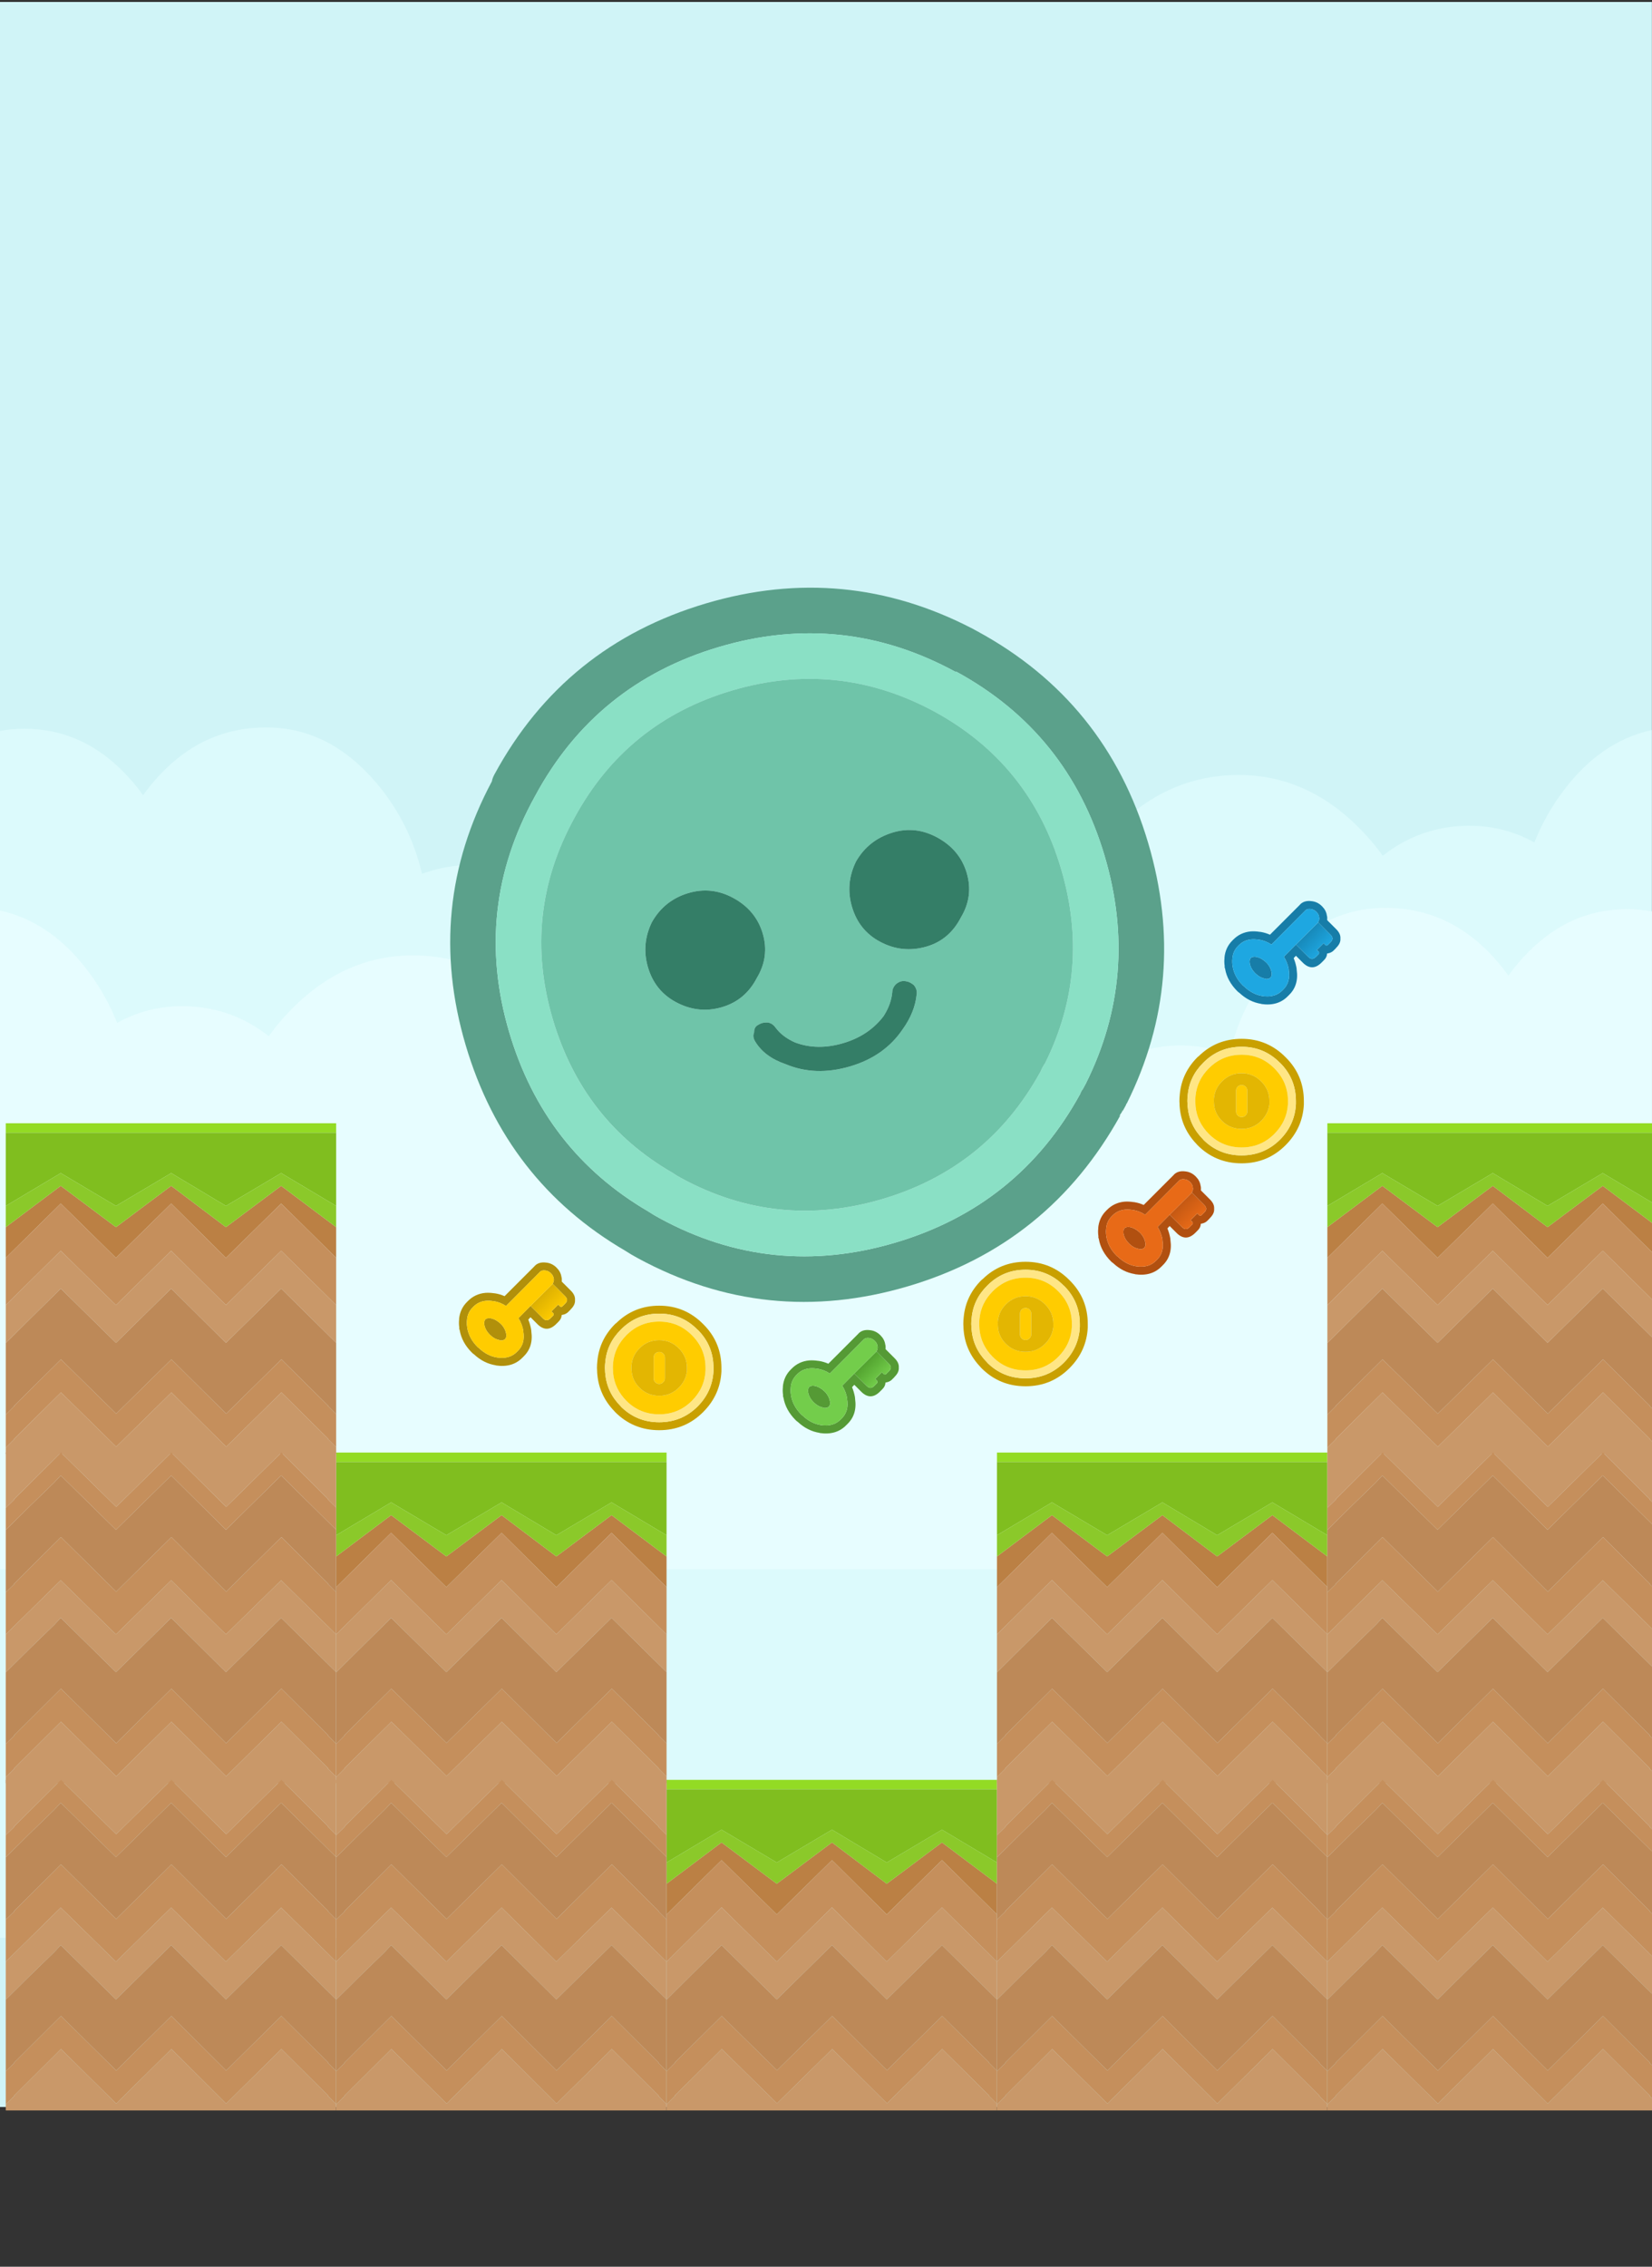 <?xml version="1.0" encoding="UTF-8" standalone="no"?>
<svg
   xmlns:dc="http://purl.org/dc/elements/1.1/"
   xmlns:cc="http://creativecommons.org/ns#"
   xmlns:rdf="http://www.w3.org/1999/02/22-rdf-syntax-ns#"
   xmlns:svg="http://www.w3.org/2000/svg"
   xmlns="http://www.w3.org/2000/svg"
   xmlns:xlink="http://www.w3.org/1999/xlink"
   xmlns:sodipodi="http://sodipodi.sourceforge.net/DTD/sodipodi-0.dtd"
   xmlns:inkscape="http://www.inkscape.org/namespaces/inkscape"
   version="1.1"
   preserveAspectRatio="none"
   x="0px"
   y="0px"
   width="350"
   height="480"
   viewBox="0 0 350 480"
   id="svg2"
   inkscape:version="0.91 r13725"
   sodipodi:docname="icon.svg"
   inkscape:export-filename="D:\Programming\Repositories\website-svg\projects\xgamelib\icon.png"
   inkscape:export-xdpi="203.743"
   inkscape:export-ydpi="203.743">
  <rect x="0" y="0" width="350" height="480" fill="#333333" stroke="none"/>
  <sodipodi:namedview
     pagecolor="#ffffff"
     bordercolor="#666666"
     borderopacity="1"
     objecttolerance="10"
     gridtolerance="10"
     guidetolerance="10"
     inkscape:pageopacity="0"
     inkscape:pageshadow="2"
     inkscape:window-width="1920"
     inkscape:window-height="1017"
     id="namedview332"
     showgrid="false"
     fit-margin-top="0"
     fit-margin-left="0"
     fit-margin-right="0"
     fit-margin-bottom="0"
     inkscape:zoom="1.28"
     inkscape:cx="319.04339"
     inkscape:cy="86.828277"
     inkscape:window-x="1912"
     inkscape:window-y="-8"
     inkscape:window-maximized="1"
     inkscape:current-layer="svg2"
     showguides="false" />
  <defs
     id="defs4">
    <g
       id="Layer0_0_MEMBER_119_FILL">
      <path
         id="path10253"
         d="m 160,343 0,6.5 11.65,-11.5 11.7,11.5 11.7,-11.5 11.6,11.5 11.7,-11.5 11.65,11.5 0,-6.5 -11.65,-8.75 -11.7,8.75 -11.6,-8.75 -11.7,8.75 -11.7,-8.75 L 160,343 Z"
         inkscape:connector-curvature="0"
         style="fill:#bb8044;stroke:none" />
      <path
         id="path10255"
         d="m 160,389.7 0,1.3 70,0 0,-1.4 -1.75,-1.75 q 0.05,0 0.05,-0.05 l -9.9,-9.8 -11.7,11.5 -11.6,-11.5 -11.7,11.5 -11.7,-11.5 -9.95,9.85 q 0,0.05 0.05,0.05 l -1.8,1.8 m 0,-22.2 0.05,0 q 5.05,-5.05 10.15,-10.05 l 1.45,-1.45 11.7,11.5 11.7,-11.5 11.6,11.5 11.7,-11.5 11.65,11.5 0,-8 -11.65,-11.5 -11.7,11.5 -11.6,-11.5 -11.7,11.5 -11.7,-11.5 -11.65,11.5 0,8 z"
         inkscape:connector-curvature="0"
         style="fill:#c99869;stroke:none" />
      <path
         id="path10257"
         d="m 161.8,380.9 -1.8,1.8 0,7 1.8,-1.8 q -0.05,0 -0.05,-0.05 l 9.95,-9.85 11.7,11.5 11.7,-11.5 11.6,11.5 11.7,-11.5 9.9,9.8 q 0,0.05 -0.05,0.05 l 1.75,1.75 0,-7 -1.75,-1.75 q 0.05,0 0.05,-0.05 l -9.9,-9.8 -11.7,11.5 -11.6,-11.5 -11.7,11.5 -11.7,-11.5 -9.95,9.85 q 0,0.05 0.05,0.05 m -1.8,-31.4 0,10 11.65,-11.5 11.7,11.5 11.7,-11.5 11.6,11.5 11.7,-11.5 11.65,11.5 0,-10 -11.65,-11.5 -11.7,11.5 -11.6,-11.5 -11.7,11.5 L 171.65,338 160,349.5 Z"
         inkscape:connector-curvature="0"
         style="fill:#c58f5c;stroke:none" />
      <path
         id="path10259"
         d="m 160.05,367.5 -0.05,0 0,15.2 1.8,-1.8 q -0.05,0 -0.05,-0.05 l 9.95,-9.85 11.7,11.5 11.7,-11.5 11.6,11.5 11.7,-11.5 9.9,9.8 q 0,0.05 -0.05,0.05 l 1.75,1.75 0,-15.1 -11.65,-11.5 -11.7,11.5 -11.6,-11.5 -11.7,11.5 -11.7,-11.5 -1.45,1.45 q -5.1,5 -10.15,10.05 z"
         inkscape:connector-curvature="0"
         style="fill:#bd8958;stroke:none" />
      <path
         id="path10261"
         d="m 160,321 0,2 70,0 0,-2 -70,0 z"
         inkscape:connector-curvature="0"
         style="fill:#93db24;stroke:none" />
      <path
         id="path10263"
         d="m 160,323 0,15.5 11.65,-6.95 11.7,6.95 11.7,-6.95 11.6,6.95 11.7,-6.95 11.65,6.95 0,-15.5 -70,0 z"
         inkscape:connector-curvature="0"
         style="fill:#80be1f;stroke:none" />
      <path
         id="path10265"
         d="m 160,338.5 0,4.5 11.65,-8.75 11.7,8.75 11.7,-8.75 11.6,8.75 11.7,-8.75 11.65,8.75 0,-4.5 -11.65,-6.95 -11.7,6.95 -11.6,-6.95 -11.7,6.95 -11.7,-6.95 -11.65,6.95 z"
         inkscape:connector-curvature="0"
         style="fill:#8bc92a;stroke:none" />
    </g>
    <g
       id="Layer0_0_MEMBER_113_FILL-6">
      <path
         id="path16187"
         d=" M 320 321 L 320 332.7 321.8 330.95 Q 321.75 330.95 321.75 330.9 L 331.7 321 320 321 M 343.4 389.55 L 331.7 378 321.75 387.9 Q 321.75 387.95 321.8 387.95 L 320 389.7 320 391 390 391 390 389.65 388.25 387.9 Q 388.3 387.9 388.3 387.85 L 378.4 378 366.7 389.55 355.1 378 343.4 389.55 M 343.35 359.5 L 331.65 348.05 320 359.5 320 367.5 320.05 367.5 Q 325.1 362.45 330.25 357.5 L 331.65 356 343.35 367.5 355.05 356 366.65 367.5 378.35 356 390 367.5 390 359.5 378.35 348.05 366.65 359.5 355.05 348.05 343.35 359.5 M 343.4 332.5 L 355.1 321 331.7 321 343.4 332.5 M 366.7 332.5 L 378.4 321 355.1 321 366.7 332.5 M 388.25 330.9 L 390 332.65 390 321 378.4 321 388.3 330.85 Q 388.3 330.9 388.25 330.9 Z"
         stroke="none"
         fill="#C99869" />
      <path
         id="path16189"
         d=" M 331.7 378 L 343.4 389.55 355.1 378 366.7 389.55 378.4 378 388.3 387.85 Q 388.3 387.9 388.25 387.9 L 390 389.65 390 382.65 388.25 380.9 Q 388.3 380.9 388.3 380.85 L 378.4 371 366.7 382.55 355.1 371 343.4 382.55 331.7 371 321.75 380.9 Q 321.75 380.95 321.8 380.95 L 320 382.7 320 389.7 321.8 387.95 Q 321.75 387.95 321.75 387.9 L 331.7 378 M 331.65 348.05 L 343.35 359.5 355.05 348.05 366.65 359.5 378.35 348.05 390 359.5 390 350.55 388.25 348.8 Q 388.3 348.8 388.3 348.75 L 378.4 338.9 366.7 350.45 355.1 338.9 343.4 350.45 331.7 338.9 321.75 348.8 Q 321.75 348.85 321.8 348.85 L 320 350.6 320 359.5 331.65 348.05 M 366.65 337.35 L 378.35 325.85 390 337.35 390 332.65 388.25 330.9 Q 388.3 330.9 388.3 330.85 L 378.4 321 366.7 332.5 355.1 321 343.4 332.5 331.7 321 321.75 330.9 Q 321.75 330.95 321.8 330.95 L 320 332.7 320 337.35 320.05 337.35 Q 325.1 332.3 330.25 327.35 L 331.65 325.85 343.35 337.35 355.05 325.85 366.65 337.35 Z"
         stroke="none"
         fill="#C58F5C" />
      <path
         id="path16191"
         d=" M 331.65 356 L 330.25 357.5 Q 325.1 362.45 320.05 367.5 L 320 367.5 320 382.7 321.8 380.95 Q 321.75 380.95 321.75 380.9 L 331.7 371 343.4 382.55 355.1 371 366.7 382.55 378.4 371 388.3 380.85 Q 388.3 380.9 388.25 380.9 L 390 382.65 390 367.5 378.35 356 366.65 367.5 355.05 356 343.35 367.5 331.65 356 M 378.35 325.85 L 366.65 337.35 355.05 325.85 343.35 337.35 331.65 325.85 330.25 327.35 Q 325.1 332.3 320.05 337.35 L 320 337.35 320 350.6 321.8 348.85 Q 321.75 348.85 321.75 348.8 L 331.7 338.9 343.4 350.45 355.1 338.9 366.7 350.45 378.4 338.9 388.3 348.75 Q 388.3 348.8 388.25 348.8 L 390 350.55 390 337.35 378.35 325.85 Z"
         stroke="none"
         fill="#BD8958" />
    </g>
    <g
       id="Layer0_0_MEMBER_0_FILL-24">
      <path
         id="path21124"
         d=" M 2240 560 L 1680 560 1680 1120 2240 1120 2240 560 Z"
         stroke="none"
         fill="#D0F4F7" />
    </g>
    <g
       id="Layer0_0_MEMBER_1_FILL-95">
      <path
         id="path21127"
         d=" M 2043.4 790.15 Q 2035.9 783.1 2025.55 783.5 2015.2 783.85 2008.2 791.55 2006.2 793.5 2004.9 795.8 1992.05 788.85 1976.4 789.5 1959.8 790.1 1947.05 798.95 1932.4 788.7 1913.5 789.45 1892.4 790.3 1877.45 804.4 L 1877.4 804.35 Q 1860.45 788.8 1837.3 789.65 1829.85 789.95 1823.1 791.95 1818.95 778.25 1807.6 767.75 1803.65 764.1 1799.35 761.35 1785.3 752.3 1767.6 753.05 1744.45 753.95 1728.75 770.8 1728.65 770.9 1728.55 771.05 1727.7 770.15 1726.85 769.25 1725.25 767.65 1723.6 766.25 1708.65 753.35 1688.3 753.35 1684 753.35 1679.9 753.95 L 1679.9 1075 2239.85 1075 2239.9 753.7 Q 2222.05 756.8 2209.25 770.65 2203.65 776.7 2200.15 783.6 2188.95 778.7 2175.65 779.2 2160.6 779.8 2148.75 787.15 2147.05 785.25 2145.15 783.5 2124.75 764.65 2097 765.7 2069.3 766.8 2050.45 787.15 2048 789.85 2045.8 792.6 2044.7 791.35 2043.4 790.15 Z"
         stroke="none"
         fill="#DCFAFC" />
    </g>
    <g
       id="Layer0_0_MEMBER_2_FILL-2">
      <path
         id="path21130"
         d=" M 1894.35 831.5 Q 1884 831.1 1876.5 838.15 1875.2 839.35 1874.1 840.6 1871.9 837.85 1869.45 835.15 1850.6 814.8 1822.9 813.7 1795.15 812.65 1774.75 831.5 1772.85 833.25 1771.15 835.15 1759.3 827.8 1744.25 827.2 1730.95 826.7 1719.75 831.6 1716.25 824.7 1710.65 818.65 1697.85 804.8 1680 801.7 L 1680.05 976.95 2240 976.95 2240 801.95 Q 2235.9 801.35 2231.6 801.35 2211.25 801.35 2196.3 814.25 2194.65 815.65 2193.05 817.25 2192.2 818.15 2191.35 819.05 2191.25 818.9 2191.15 818.8 2175.45 801.95 2152.3 801.05 2134.6 800.3 2120.55 809.35 2116.25 812.1 2112.3 815.75 2100.95 826.25 2096.8 839.95 2090.05 837.95 2082.6 837.65 2059.45 836.8 2042.5 852.35 L 2042.45 852.4 Q 2027.5 838.3 2006.4 837.45 1987.5 836.7 1972.85 846.95 1960.1 838.1 1943.5 837.5 1927.85 836.85 1915 843.8 1913.7 841.5 1911.7 839.55 1904.7 831.85 1894.35 831.5 Z"
         stroke="none"
         fill="#E7FDFF" />
    </g>
    <linearGradient
       id="Gradient_1"
       gradientUnits="userSpaceOnUse"
       x1="51.75"
       y1="175.8"
       x2="45.25"
       y2="169.3"
       spreadMethod="pad">
      <stop
         offset="0%"
         stop-color="#FFCC00"
         id="stop7" />
      <stop
         offset="100%"
         stop-color="#DBAF02"
         id="stop9" />
    </linearGradient>
    <linearGradient
       id="Gradient_2"
       gradientUnits="userSpaceOnUse"
       x1="121.75"
       y1="175.8"
       x2="115.25"
       y2="169.3"
       spreadMethod="pad">
      <stop
         offset="0%"
         stop-color="#73CD4B"
         id="stop12" />
      <stop
         offset="100%"
         stop-color="#51A12E"
         id="stop14" />
    </linearGradient>
    <linearGradient
       id="Gradient_3"
       gradientUnits="userSpaceOnUse"
       x1="191.75"
       y1="175.8"
       x2="185.25"
       y2="169.3"
       spreadMethod="pad">
      <stop
         offset="0%"
         stop-color="#E86A17"
         id="stop17" />
      <stop
         offset="100%"
         stop-color="#C35813"
         id="stop19" />
    </linearGradient>
    <linearGradient
       id="Gradient_4"
       gradientUnits="userSpaceOnUse"
       x1="261.75"
       y1="175.8"
       x2="255.25"
       y2="169.3"
       spreadMethod="pad">
      <stop
         offset="0%"
         stop-color="#1EA7E1"
         id="stop22" />
      <stop
         offset="100%"
         stop-color="#1788B8"
         id="stop24" />
    </linearGradient>
    <g
       id="Layer0_11_FILL">
      <path
         style="fill:#c9a000;stroke:none"
         inkscape:connector-curvature="0"
         d="M 262.1,88.95 Q 255.25,82 245.5,82 q -9.55,0 -16.25,6.6 -0.2,0.1 -0.4,0.3 -5.95,5.95 -6.7,14 -0.15,1.3 -0.15,2.6 l 0,0.05 q 0,0.5 0.05,1 0,0.75 0.1,1.6 0.75,7.75 6.35,13.6 0.15,0.2 0.35,0.4 6.85,6.85 16.65,6.85 9.75,0 16.6,-6.85 6.45,-6.45 6.9,-15.35 l 0,-0.05 q 0,-0.2 0,-0.3 0,-0.5 0,-0.95 0,-9.75 -6.9,-16.55 M 245.5,85 q 8.5,0 14.45,6.05 l 0.05,0 q 6,5.95 6,14.45 0,0.5 0,1 0,0.05 0,0.15 -0.4,7.75 -6,13.4 -6,5.95 -14.5,5.95 -8.55,0 -14.5,-5.95 l 0,-0.05 q -5.2,-5.2 -5.85,-12.2 -0.1,-0.65 -0.1,-1.3 -0.05,-0.5 -0.05,-1 0,-1.15 0.15,-2.3 0.65,-7 5.85,-12.15 Q 236.95,85 245.5,85 Z"
         id="path102" />
      <path
         style="fill:#ffe685;stroke:none"
         inkscape:connector-curvature="0"
         d="M 259.95,91.05 Q 254,85 245.5,85 q -8.55,0 -14.5,6.05 -5.2,5.15 -5.85,12.15 -0.15,1.15 -0.15,2.3 0,0.5 0.05,1 0,0.65 0.1,1.3 0.65,7 5.85,12.2 l 0,0.05 q 5.95,5.95 14.5,5.95 8.5,0 14.5,-5.95 5.6,-5.65 6,-13.4 0,-0.1 0,-0.15 0,-0.5 0,-1 0,-8.5 -6,-14.45 l -0.05,0 M 245.5,88 q 7.25,0 12.35,5.15 5.15,5.1 5.15,12.35 0,0.5 0,1 -0.35,6.6 -5.15,11.4 -5.1,5.1 -12.35,5.1 -7.3,0 -12.4,-5.1 -4.4,-4.45 -5,-10.4 -0.05,-0.5 -0.05,-1 -0.05,-0.5 -0.05,-1 0,-1 0.1,-2 0.6,-5.95 5,-10.35 Q 238.2,88 245.5,88 Z"
         id="path104" />
      <path
         style="fill:#ffcc00;stroke:none"
         inkscape:connector-curvature="0"
         d="M 257.85,93.15 Q 252.75,88 245.5,88 q -7.3,0 -12.4,5.15 -4.4,4.4 -5,10.35 -0.1,1 -0.1,2 0,0.5 0.05,1 0,0.5 0.05,1 0.6,5.95 5,10.4 5.1,5.1 12.4,5.1 7.25,0 12.35,-5.1 4.8,-4.8 5.15,-11.4 0,-0.5 0,-1 0,-7.25 -5.15,-12.35 M 245.5,95 q 4.35,0 7.4,3.1 3.1,3.05 3.1,7.4 0,0.3 0,0.6 0,0.25 0,0.5 -0.4,3.65 -3.1,6.35 -3.05,3.05 -7.4,3.05 -4.4,0 -7.45,-3.05 -2.8,-2.8 -3,-6.65 0,-0.1 0,-0.2 -0.05,-0.3 -0.05,-0.6 0,-4.35 3.05,-7.4 3.05,-3.1 7.45,-3.1 m 2.15,6.55 q 0,-0.85 -0.65,-1.5 -0.6,-0.6 -1.45,-0.6 l -0.05,0 q -0.85,0 -1.5,0.6 -0.6,0.65 -0.6,1.5 l 0,7.9 q 0,0.85 0.6,1.45 0.65,0.65 1.5,0.65 l 0.05,0 q 0.85,0 1.45,-0.65 0.65,-0.6 0.65,-1.45 l 0,-7.9 z"
         id="path106-6" />
      <path
         style="fill:#e3b602;stroke:none"
         inkscape:connector-curvature="0"
         d="m 252.9,98.1 q -3.05,-3.1 -7.4,-3.1 -4.4,0 -7.45,3.1 -3.05,3.05 -3.05,7.4 0,0.3 0.05,0.6 0,0.1 0,0.2 0.2,3.85 3,6.65 3.05,3.05 7.45,3.05 4.35,0 7.4,-3.05 2.7,-2.7 3.1,-6.35 0,-0.25 0,-0.5 0,-0.3 0,-0.6 0,-4.35 -3.1,-7.4 m -5.9,1.95 q 0.65,0.65 0.65,1.5 l 0,7.9 q 0,0.85 -0.65,1.45 -0.6,0.65 -1.45,0.65 l -0.05,0 q -0.85,0 -1.5,-0.65 -0.6,-0.6 -0.6,-1.45 l 0,-7.9 q 0,-0.85 0.6,-1.5 0.65,-0.6 1.5,-0.6 l 0.05,0 q 0.85,0 1.45,0.6 z"
         id="path108" />
    </g>
    <g
       id="Layer0_12_FILL">
      <path
         style="fill:#b1900b;stroke:none"
         inkscape:connector-curvature="0"
         d="m 31.45,170 q -1.7,-0.75 -3.5,-1.05 -0.25,-0.05 -0.5,-0.05 -1.65,-0.25 -3.15,-0.15 l -0.05,0 q -4,0.35 -6.75,3.2 -0.1,0 -0.1,0.1 -2.85,2.75 -3.15,6.8 l 0.05,-0.15 q -0.2,1.5 0.05,3.15 l 0,0.05 q -0.1,0.35 0.15,0.95 0.8,4.65 4.65,8.5 0.3,0.3 0.75,0.6 3.7,3.45 8.25,4.15 l 0,0.05 q 6.4,0.95 10.2,-3.1 0.05,-0.05 0.1,-0.05 0,-0.05 0.05,-0.1 3.9,-3.65 3.05,-9.6 0,-0.35 -0.05,-0.65 -0.35,-2 -1.1,-3.8 l 0.85,-0.9 2.6,2.6 q 3.45,3.45 6.95,0.1 l 1.05,-1.05 q 0,-0.1 0.1,-0.1 0.95,-1 1.05,-2.2 0,-0.1 0,-0.2 l 0.05,0 q 0.1,-0.05 0.25,-0.05 1.2,-0.2 2.05,-0.95 l 1.05,-1.05 q 0,-0.05 0.05,-0.1 1.75,-1.7 1.6,-3.5 0.15,-1.8 -1.55,-3.5 l -3.45,-3.45 q 0.05,-0.6 0,-1.25 -0.05,-0.25 -0.1,-0.45 -0.2,-1.45 -1.1,-2.7 -0.05,-0.05 -0.1,-0.1 -0.3,-0.4 -0.65,-0.75 -1.65,-1.65 -3.8,-1.9 -3.1,-0.45 -4.7,1.5 L 31.45,170 m -6.95,1.75 q 1.3,-0.1 2.75,0.15 0.1,0 0.2,0 2.4,0.4 4.55,1.8 l 12.7,-12.75 q 0.75,-0.85 2.15,-0.65 1.2,0.15 2.1,1.05 0.25,0.25 0.45,0.5 0.55,0.75 0.6,1.6 l 0.05,0.05 q 0.1,1.05 -0.45,1.8 l 0.05,0.05 4.7,4.7 q 1.4,1.4 0,2.75 l -1.05,1.05 q -0.2,0.2 -0.5,0.25 -0.2,0 -0.4,-0.2 l -0.7,-0.7 -2.55,2.55 0.7,0.7 q 0.2,0.2 0.15,0.45 0,0.25 -0.2,0.45 l -1.05,1.05 q -1.4,1.4 -2.8,0 l -4.7,-4.7 -4.55,4.6 q 1.4,2.25 1.85,4.85 l -0.05,0.05 q 0.85,4.8 -2.2,7.65 -2.85,3.05 -7.7,2.3 -3.75,-0.6 -6.85,-3.55 -0.3,-0.2 -0.5,-0.4 -3.25,-3.25 -3.9,-7.25 -0.05,-0.1 0,-0.1 -0.25,-1.5 -0.1,-2.8 0.2,-2.95 2.3,-4.95 2,-2.1 4.95,-2.35 m 7.6,12.65 q -0.05,-0.1 -0.05,-0.2 -0.3,-1.75 -1.6,-3.3 -0.25,-0.25 -0.45,-0.45 l -0.1,-0.1 q -1.7,-1.6 -3.7,-2 -1.2,-0.2 -2,0.4 -0.6,0.8 -0.4,2 0.35,2.05 2.1,3.8 0.2,0.2 0.5,0.45 1.45,1.3 3.25,1.6 0.1,0 0.15,0.1 1.15,0.1 1.85,-0.5 0.6,-0.7 0.45,-1.8 z"
         id="path111" />
      <path
         style="fill:url(#Gradient_1);stroke:none"
         inkscape:connector-curvature="0"
         d="m 54.35,172.8 q 1.4,-1.35 0,-2.75 l -4.7,-4.7 -8.4,8.35 4.7,4.7 q 1.4,1.4 2.8,0 l 1.05,-1.05 q 0.2,-0.2 0.2,-0.45 0.05,-0.25 -0.15,-0.45 l -0.7,-0.7 2.55,-2.55 0.7,0.7 q 0.2,0.2 0.4,0.2 0.3,-0.05 0.5,-0.25 l 1.05,-1.05 z"
         id="path113" />
      <path
         style="fill:#ffcc00;stroke:none"
         inkscape:connector-curvature="0"
         d="m 27.25,171.9 q -1.45,-0.25 -2.75,-0.15 -2.95,0.25 -4.95,2.35 -2.1,2 -2.3,4.95 -0.15,1.3 0.1,2.8 -0.05,0 0,0.1 0.65,4 3.9,7.25 0.2,0.2 0.5,0.4 3.1,2.95 6.85,3.55 4.85,0.75 7.7,-2.3 3.05,-2.85 2.2,-7.65 l 0.05,-0.05 q -0.45,-2.6 -1.85,-4.85 l 4.55,-4.6 8.4,-8.35 -0.05,-0.05 q 0.55,-0.75 0.45,-1.8 L 50,163.45 q -0.05,-0.85 -0.6,-1.6 -0.2,-0.25 -0.45,-0.5 -0.9,-0.9 -2.1,-1.05 -1.4,-0.2 -2.15,0.65 L 32,173.7 q -2.15,-1.4 -4.55,-1.8 -0.1,0 -0.2,0 m 4.8,12.3 q 0,0.1 0.05,0.2 0.15,1.1 -0.45,1.8 -0.7,0.6 -1.85,0.5 -0.05,-0.1 -0.15,-0.1 -1.8,-0.3 -3.25,-1.6 -0.3,-0.25 -0.5,-0.45 -1.75,-1.75 -2.1,-3.8 -0.2,-1.2 0.4,-2 0.8,-0.6 2,-0.4 2,0.4 3.7,2 l 0.1,0.1 q 0.2,0.2 0.45,0.45 1.3,1.55 1.6,3.3 z"
         id="path115-5" />
    </g>
    <g
       id="Layer0_13_FILL">
      <path
         style="fill:#559a35;stroke:none"
         inkscape:connector-curvature="0"
         d="m 117.3,157.35 q -3.1,-0.45 -4.7,1.5 L 101.45,170 q -1.7,-0.75 -3.5,-1.05 -0.25,-0.05 -0.5,-0.05 -1.65,-0.25 -3.15,-0.15 l -0.05,0 q -4,0.35 -6.75,3.2 -0.1,0 -0.1,0.1 -2.85,2.75 -3.15,6.8 l 0.05,-0.15 q -0.2,1.5 0.05,3.15 l 0,0.05 q -0.1,0.35 0.15,0.95 0.8,4.65 4.65,8.5 0.3,0.3 0.75,0.6 3.7,3.45 8.25,4.15 l 0,0.05 q 6.4,0.95 10.2,-3.1 0.05,-0.05 0.1,-0.05 0,-0.05 0.05,-0.1 3.9,-3.65 3.05,-9.6 0,-0.35 -0.05,-0.65 -0.35,-2 -1.1,-3.8 l 0.85,-0.9 2.6,2.6 q 3.45,3.45 6.95,0.1 l 1.05,-1.05 q 0,-0.1 0.1,-0.1 0.95,-1 1.05,-2.2 0,-0.1 0,-0.2 l 0.05,0 q 0.1,-0.05 0.25,-0.05 1.2,-0.2 2.05,-0.95 l 1.05,-1.05 q 0,-0.05 0.05,-0.1 1.75,-1.7 1.6,-3.5 0.15,-1.8 -1.55,-3.5 l -3.45,-3.45 q 0.05,-0.6 0,-1.25 -0.05,-0.25 -0.1,-0.45 -0.2,-1.45 -1.1,-2.7 -0.05,-0.05 -0.1,-0.1 -0.3,-0.4 -0.65,-0.75 -1.65,-1.65 -3.8,-1.9 m 1.65,4 q 0.25,0.25 0.45,0.5 0.55,0.75 0.6,1.6 l 0.05,0.05 q 0.1,1.05 -0.45,1.8 l 0.05,0.05 4.7,4.7 q 1.4,1.4 0,2.75 l -1.05,1.05 q -0.2,0.2 -0.5,0.25 -0.2,0 -0.4,-0.2 l -0.7,-0.7 -2.55,2.55 0.7,0.7 q 0.2,0.2 0.15,0.45 0,0.25 -0.2,0.45 l -1.05,1.05 q -1.4,1.4 -2.8,0 l -4.7,-4.7 -4.55,4.6 q 1.4,2.25 1.85,4.85 l -0.05,0.05 q 0.85,4.8 -2.2,7.65 -2.85,3.05 -7.7,2.3 -3.75,-0.6 -6.85,-3.55 -0.3,-0.2 -0.5,-0.4 -3.25,-3.25 -3.9,-7.25 -0.05,-0.1 0,-0.1 -0.25,-1.5 -0.1,-2.8 0.2,-2.95 2.3,-4.95 2,-2.1 4.95,-2.35 1.3,-0.1 2.75,0.15 0.1,0 0.2,0 2.4,0.4 4.55,1.8 l 12.7,-12.75 q 0.75,-0.85 2.15,-0.65 1.2,0.15 2.1,1.05 m -18.5,19.55 q -0.25,-0.25 -0.45,-0.45 l -0.1,-0.1 q -1.7,-1.6 -3.7,-2 -1.2,-0.2 -2,0.4 -0.6,0.8 -0.4,2 0.35,2.05 2.1,3.8 0.2,0.2 0.5,0.45 1.45,1.3 3.25,1.6 0.1,0 0.15,0.1 1.15,0.1 1.85,-0.5 0.6,-0.7 0.45,-1.8 -0.05,-0.1 -0.05,-0.2 -0.3,-1.75 -1.6,-3.3 z"
         id="path118-4" />
      <path
         style="fill:url(#Gradient_2);stroke:none"
         inkscape:connector-curvature="0"
         d="m 119.85,176.45 -0.7,-0.7 2.55,-2.55 0.7,0.7 q 0.2,0.2 0.4,0.2 0.3,-0.05 0.5,-0.25 l 1.05,-1.05 q 1.4,-1.35 0,-2.75 l -4.7,-4.7 -8.4,8.35 4.7,4.7 q 1.4,1.4 2.8,0 l 1.05,-1.05 q 0.2,-0.2 0.2,-0.45 0.05,-0.25 -0.15,-0.45 z"
         id="path120" />
      <path
         style="fill:#73cd4b;stroke:none"
         inkscape:connector-curvature="0"
         d="m 119.4,161.85 q -0.2,-0.25 -0.45,-0.5 -0.9,-0.9 -2.1,-1.05 -1.4,-0.2 -2.15,0.65 L 102,173.7 q -2.15,-1.4 -4.55,-1.8 -0.1,0 -0.2,0 -1.45,-0.25 -2.75,-0.15 -2.95,0.25 -4.95,2.35 -2.1,2 -2.3,4.95 -0.15,1.3 0.1,2.8 -0.05,0 0,0.1 0.65,4 3.9,7.25 0.2,0.2 0.5,0.4 3.1,2.95 6.85,3.55 4.85,0.75 7.7,-2.3 3.05,-2.85 2.2,-7.65 l 0.05,-0.05 q -0.45,-2.6 -1.85,-4.85 l 4.55,-4.6 8.4,-8.35 -0.05,-0.05 q 0.55,-0.75 0.45,-1.8 L 120,163.45 q -0.05,-0.85 -0.6,-1.6 m -19.4,18.6 q 0.2,0.2 0.45,0.45 1.3,1.55 1.6,3.3 0,0.1 0.05,0.2 0.15,1.1 -0.45,1.8 -0.7,0.6 -1.85,0.5 -0.05,-0.1 -0.15,-0.1 -1.8,-0.3 -3.25,-1.6 -0.3,-0.25 -0.5,-0.45 -1.75,-1.75 -2.1,-3.8 -0.2,-1.2 0.4,-2 0.8,-0.6 2,-0.4 2,0.4 3.7,2 l 0.1,0.1 z"
         id="path122" />
    </g>
    <g
       id="Layer0_14_FILL">
      <path
         style="fill:#b15010;stroke:none"
         inkscape:connector-curvature="0"
         d="m 187.3,157.35 q -3.1,-0.45 -4.7,1.5 L 171.45,170 q -1.7,-0.75 -3.5,-1.05 -0.25,-0.05 -0.5,-0.05 -1.65,-0.25 -3.15,-0.15 l -0.05,0 q -4,0.35 -6.75,3.2 -0.1,0 -0.1,0.1 -2.85,2.75 -3.15,6.8 l 0.05,-0.15 q -0.2,1.5 0.05,3.15 l 0,0.05 q -0.1,0.35 0.15,0.95 0.8,4.65 4.65,8.5 0.3,0.3 0.75,0.6 3.7,3.45 8.25,4.15 l 0,0.05 q 6.4,0.95 10.2,-3.1 0.05,-0.05 0.1,-0.05 0,-0.05 0.05,-0.1 3.9,-3.65 3.05,-9.6 0,-0.35 -0.05,-0.65 -0.35,-2 -1.1,-3.8 l 0.85,-0.9 2.6,2.6 q 3.45,3.45 6.95,0.1 l 1.05,-1.05 q 0,-0.1 0.1,-0.1 0.95,-1 1.05,-2.2 0,-0.1 0,-0.2 l 0.05,0 q 0.1,-0.05 0.25,-0.05 1.2,-0.2 2.05,-0.95 l 1.05,-1.05 q 0,-0.05 0.05,-0.1 1.75,-1.7 1.6,-3.5 0.15,-1.8 -1.55,-3.5 l -3.45,-3.45 q 0.05,-0.6 0,-1.25 -0.05,-0.25 -0.1,-0.45 -0.2,-1.45 -1.1,-2.7 -0.05,-0.05 -0.1,-0.1 -0.3,-0.4 -0.65,-0.75 -1.65,-1.65 -3.8,-1.9 m 2.3,7.95 0.05,0.05 4.7,4.7 q 1.4,1.4 0,2.75 l -1.05,1.05 q -0.2,0.2 -0.5,0.25 -0.2,0 -0.4,-0.2 l -0.7,-0.7 -2.55,2.55 0.7,0.7 q 0.2,0.2 0.15,0.45 0,0.25 -0.2,0.45 l -1.05,1.05 q -1.4,1.4 -2.8,0 l -4.7,-4.7 -4.55,4.6 q 1.4,2.25 1.85,4.85 l -0.05,0.05 q 0.85,4.8 -2.2,7.65 -2.85,3.05 -7.7,2.3 -3.75,-0.6 -6.85,-3.55 -0.3,-0.2 -0.5,-0.4 -3.25,-3.25 -3.9,-7.25 -0.05,-0.1 0,-0.1 -0.25,-1.5 -0.1,-2.8 0.2,-2.95 2.3,-4.95 2,-2.1 4.95,-2.35 1.3,-0.1 2.75,0.15 0.1,0 0.2,0 2.4,0.4 4.55,1.8 l 12.7,-12.75 q 0.75,-0.85 2.15,-0.65 1.2,0.15 2.1,1.05 0.25,0.25 0.45,0.5 0.55,0.75 0.6,1.6 l 0.05,0.05 q 0.1,1.05 -0.45,1.8 m -23.4,13.05 q -1.2,-0.2 -2,0.4 -0.6,0.8 -0.4,2 0.35,2.05 2.1,3.8 0.2,0.2 0.5,0.45 1.45,1.3 3.25,1.6 0.1,0 0.15,0.1 1.15,0.1 1.85,-0.5 0.6,-0.7 0.45,-1.8 -0.05,-0.1 -0.05,-0.2 -0.3,-1.75 -1.6,-3.3 -0.25,-0.25 -0.45,-0.45 l -0.1,-0.1 q -1.7,-1.6 -3.7,-2 z"
         id="path125" />
      <path
         style="fill:url(#Gradient_3);stroke:none"
         inkscape:connector-curvature="0"
         d="m 194.35,172.8 q 1.4,-1.35 0,-2.75 l -4.7,-4.7 -8.4,8.35 4.7,4.7 q 1.4,1.4 2.8,0 l 1.05,-1.05 q 0.2,-0.2 0.2,-0.45 0.05,-0.25 -0.15,-0.45 l -0.7,-0.7 2.55,-2.55 0.7,0.7 q 0.2,0.2 0.4,0.2 0.3,-0.05 0.5,-0.25 l 1.05,-1.05 z"
         id="path127-6" />
      <path
         style="fill:#e86a17;stroke:none"
         inkscape:connector-curvature="0"
         d="m 189.65,165.35 -0.05,-0.05 q 0.55,-0.75 0.45,-1.8 L 190,163.45 q -0.05,-0.85 -0.6,-1.6 -0.2,-0.25 -0.45,-0.5 -0.9,-0.9 -2.1,-1.05 -1.4,-0.2 -2.15,0.65 L 172,173.7 q -2.15,-1.4 -4.55,-1.8 -0.1,0 -0.2,0 -1.45,-0.25 -2.75,-0.15 -2.95,0.25 -4.95,2.35 -2.1,2 -2.3,4.95 -0.15,1.3 0.1,2.8 -0.05,0 0,0.1 0.65,4 3.9,7.25 0.2,0.2 0.5,0.4 3.1,2.95 6.85,3.55 4.85,0.75 7.7,-2.3 3.05,-2.85 2.2,-7.65 l 0.05,-0.05 q -0.45,-2.6 -1.85,-4.85 l 4.55,-4.6 8.4,-8.35 m -25.45,13.4 q 0.8,-0.6 2,-0.4 2,0.4 3.7,2 l 0.1,0.1 q 0.2,0.2 0.45,0.45 1.3,1.55 1.6,3.3 0,0.1 0.05,0.2 0.15,1.1 -0.45,1.8 -0.7,0.6 -1.85,0.5 -0.05,-0.1 -0.15,-0.1 -1.8,-0.3 -3.25,-1.6 -0.3,-0.25 -0.5,-0.45 -1.75,-1.75 -2.1,-3.8 -0.2,-1.2 0.4,-2 z"
         id="path129" />
    </g>
    <g
       id="Layer0_15_FILL">
      <path
         style="fill:#177da8;stroke:none"
         inkscape:connector-curvature="0"
         d="m 227.5,171.95 q -0.1,0 -0.1,0.1 -2.85,2.75 -3.15,6.8 l 0.05,-0.15 q -0.2,1.5 0.05,3.15 l 0,0.05 q -0.1,0.35 0.15,0.95 0.8,4.65 4.65,8.5 0.3,0.3 0.75,0.6 3.7,3.45 8.25,4.15 l 0,0.05 q 6.4,0.95 10.2,-3.1 0.05,-0.05 0.1,-0.05 0,-0.05 0.05,-0.1 3.9,-3.65 3.05,-9.6 0,-0.35 -0.05,-0.65 -0.35,-2 -1.1,-3.8 l 0.85,-0.9 2.6,2.6 q 3.45,3.45 6.95,0.1 l 1.05,-1.05 q 0,-0.1 0.1,-0.1 0.95,-1 1.05,-2.2 0,-0.1 0,-0.2 l 0.05,0 q 0.1,-0.05 0.25,-0.05 1.2,-0.2 2.05,-0.95 l 1.05,-1.05 q 0,-0.05 0.05,-0.1 1.75,-1.7 1.6,-3.5 0.15,-1.8 -1.55,-3.5 l -3.45,-3.45 q 0.05,-0.6 0,-1.25 -0.05,-0.25 -0.1,-0.45 -0.2,-1.45 -1.1,-2.7 -0.05,-0.05 -0.1,-0.1 -0.3,-0.4 -0.65,-0.75 -1.65,-1.65 -3.8,-1.9 -3.1,-0.45 -4.7,1.5 L 241.45,170 q -1.7,-0.75 -3.5,-1.05 -0.25,-0.05 -0.5,-0.05 -1.65,-0.25 -3.15,-0.15 l -0.05,0 q -4,0.35 -6.75,3.2 m 9.75,-0.05 q 0.1,0 0.2,0 2.4,0.4 4.55,1.8 l 12.7,-12.75 q 0.75,-0.85 2.15,-0.65 1.2,0.15 2.1,1.05 0.25,0.25 0.45,0.5 0.55,0.75 0.6,1.6 l 0.05,0.05 q 0.1,1.05 -0.45,1.8 l 0.05,0.05 4.7,4.7 q 1.4,1.4 0,2.75 l -1.05,1.05 q -0.2,0.2 -0.5,0.25 -0.2,0 -0.4,-0.2 l -0.7,-0.7 -2.55,2.55 0.7,0.7 q 0.2,0.2 0.15,0.45 0,0.25 -0.2,0.45 l -1.05,1.05 q -1.4,1.4 -2.8,0 l -4.7,-4.7 -4.55,4.6 q 1.4,2.25 1.85,4.85 l -0.05,0.05 q 0.85,4.8 -2.2,7.65 -2.85,3.05 -7.7,2.3 -3.75,-0.6 -6.85,-3.55 -0.3,-0.2 -0.5,-0.4 -3.25,-3.25 -3.9,-7.25 -0.05,-0.1 0,-0.1 -0.25,-1.5 -0.1,-2.8 0.2,-2.95 2.3,-4.95 2,-2.1 4.95,-2.35 1.3,-0.1 2.75,0.15 m -1.05,6.45 q -1.2,-0.2 -2,0.4 -0.6,0.8 -0.4,2 0.35,2.05 2.1,3.8 0.2,0.2 0.5,0.45 1.45,1.3 3.25,1.6 0.1,0 0.15,0.1 1.15,0.1 1.85,-0.5 0.6,-0.7 0.45,-1.8 -0.05,-0.1 -0.05,-0.2 -0.3,-1.75 -1.6,-3.3 -0.25,-0.25 -0.45,-0.45 l -0.1,-0.1 q -1.7,-1.6 -3.7,-2 z"
         id="path132" />
      <path
         style="fill:url(#Gradient_4);stroke:none"
         inkscape:connector-curvature="0"
         d="m 264.35,172.8 q 1.4,-1.35 0,-2.75 l -4.7,-4.7 -8.4,8.35 4.7,4.7 q 1.4,1.4 2.8,0 l 1.05,-1.05 q 0.2,-0.2 0.2,-0.45 0.05,-0.25 -0.15,-0.45 l -0.7,-0.7 2.55,-2.55 0.7,0.7 q 0.2,0.2 0.4,0.2 0.3,-0.05 0.5,-0.25 l 1.05,-1.05 z"
         id="path134" />
      <path
         style="fill:#1ea7e1;stroke:none"
         inkscape:connector-curvature="0"
         d="m 237.45,171.9 q -0.1,0 -0.2,0 -1.45,-0.25 -2.75,-0.15 -2.95,0.25 -4.95,2.35 -2.1,2 -2.3,4.95 -0.15,1.3 0.1,2.8 -0.05,0 0,0.1 0.65,4 3.9,7.25 0.2,0.2 0.5,0.4 3.1,2.95 6.85,3.55 4.85,0.75 7.7,-2.3 3.05,-2.85 2.2,-7.65 l 0.05,-0.05 q -0.45,-2.6 -1.85,-4.85 l 4.55,-4.6 8.4,-8.35 -0.05,-0.05 q 0.55,-0.75 0.45,-1.8 L 260,163.45 q -0.05,-0.85 -0.6,-1.6 -0.2,-0.25 -0.45,-0.5 -0.9,-0.9 -2.1,-1.05 -1.4,-0.2 -2.15,0.65 L 242,173.7 q -2.15,-1.4 -4.55,-1.8 m -3.25,6.85 q 0.8,-0.6 2,-0.4 2,0.4 3.7,2 l 0.1,0.1 q 0.2,0.2 0.45,0.45 1.3,1.55 1.6,3.3 0,0.1 0.05,0.2 0.15,1.1 -0.45,1.8 -0.7,0.6 -1.85,0.5 -0.05,-0.1 -0.15,-0.1 -1.8,-0.3 -3.25,-1.6 -0.3,-0.25 -0.5,-0.45 -1.75,-1.75 -2.1,-3.8 -0.2,-1.2 0.4,-2 z"
         id="path136-1" />
    </g>
    <g
       id="Layer0_20_FILL">
      <path
         style="fill:#5ba18b;stroke:none"
         inkscape:connector-curvature="0"
         d="M 332.15,89.85 Q 332,89.7 331.9,89.6 325.05,83 315.5,83 q -9.75,0 -16.6,6.85 -0.2,0.2 -0.3,0.4 -6.6,6.7 -6.6,16.2 0,9.35 6.25,16 0.3,0.35 0.65,0.7 6.85,6.85 16.6,6.85 9.7,0 16.65,-6.85 l -0.1,0.05 q 0.05,-0.05 0.1,-0.1 0.15,-0.1 0.25,-0.25 l -0.05,0.1 0.05,-0.05 q 0.15,-0.15 0.3,-0.3 0,-0.05 0.05,-0.05 6.25,-6.7 6.25,-16.1 0,-9.75 -6.85,-16.6 M 330,92 l 0.05,0 q 5.95,5.95 5.95,14.45 0,8.2 -5.45,14.05 -0.15,0.15 -0.3,0.3 -0.15,0.1 -0.25,0.25 -6,5.95 -14.5,5.95 -8.5,0 -14.45,-5.95 -0.35,-0.35 -0.6,-0.65 -5.45,-5.8 -5.45,-13.95 0,-8.5 6.05,-14.45 5.95,-6 14.45,-6 8.5,0 14.5,6 z"
         id="path151-6" />
      <path
         style="fill:#8ae0c5;stroke:none"
         inkscape:connector-curvature="0"
         d="M 330.05,92 330,92 q -6,-6 -14.5,-6 -8.5,0 -14.45,6 -6.05,5.95 -6.05,14.45 0,8.15 5.45,13.95 0.25,0.3 0.6,0.65 5.95,5.95 14.45,5.95 8.5,0 14.5,-5.95 0.1,-0.15 0.25,-0.25 0.15,-0.15 0.3,-0.3 5.45,-5.85 5.45,-14.05 0,-8.5 -5.95,-14.45 m -1.7,26.45 q -0.25,0.2 -0.45,0.45 -5.15,5.1 -12.4,5.1 -7.25,0 -12.35,-5.1 -0.25,-0.25 -0.45,-0.5 -4.7,-4.95 -4.7,-11.95 0,-7.25 5.15,-12.35 5.1,-5.1 12.35,-5.1 7.25,0 12.4,5.1 5.1,5.1 5.1,12.35 0,7 -4.65,12 z"
         id="path153" />
      <path
         style="fill:#6fc4a9;stroke:none"
         inkscape:connector-curvature="0"
         d="m 327.9,118.9 q 0.2,-0.25 0.45,-0.45 4.65,-5 4.65,-12 0,-7.25 -5.1,-12.35 -5.15,-5.1 -12.4,-5.1 -7.25,0 -12.35,5.1 -5.15,5.1 -5.15,12.35 0,7 4.7,11.95 0.2,0.25 0.45,0.5 5.1,5.1 12.35,5.1 7.25,0 12.4,-5.1 m -2.15,-16.75 q 1.2,1.2 1.2,2.8 0,1.6 -1.2,2.7 -1.15,1.2 -2.7,1.2 -1.7,0 -2.9,-1.2 -1.1,-1.1 -1.1,-2.7 0,-1.6 1.1,-2.8 1.2,-1.15 2.9,-1.15 1.55,0 2.7,1.15 M 320,111.1 q 0.1,-0.3 0.4,-0.45 0.35,-0.15 0.65,0 0.25,0.1 0.45,0.4 0.15,0.35 0,0.65 -0.45,1.1 -1.55,1.95 -1.65,1.35 -4,1.35 -2.4,0 -4.05,-1.35 -1.2,-0.85 -1.5,-2 -0.1,-0.35 0.1,-0.6 0.1,-0.35 0.4,-0.4 0.35,-0.1 0.7,0.05 0.25,0.15 0.35,0.45 0.25,0.7 0.95,1.3 1.25,0.95 3.05,0.95 1.75,0 3.05,-0.95 0.7,-0.6 1,-1.35 M 308.95,101 q 1.6,0 2.75,1.15 1.2,1.2 1.2,2.8 0,1.6 -1.2,2.7 -1.15,1.2 -2.75,1.2 -1.65,0 -2.85,-1.2 -1.1,-1.1 -1.1,-2.7 0,-1.6 1.1,-2.8 1.2,-1.15 2.85,-1.15 z"
         id="path155" />
      <path
         style="fill:#347e67;stroke:none"
         inkscape:connector-curvature="0"
         d="m 311.7,102.15 q -1.15,-1.15 -2.75,-1.15 -1.65,0 -2.85,1.15 -1.1,1.2 -1.1,2.8 0,1.6 1.1,2.7 1.2,1.2 2.85,1.2 1.6,0 2.75,-1.2 1.2,-1.1 1.2,-2.7 0,-1.6 -1.2,-2.8 m 8.7,8.5 q -0.3,0.15 -0.4,0.45 -0.3,0.75 -1,1.35 -1.3,0.95 -3.05,0.95 -1.8,0 -3.05,-0.95 -0.7,-0.6 -0.95,-1.3 -0.1,-0.3 -0.35,-0.45 -0.35,-0.15 -0.7,-0.05 -0.3,0.05 -0.4,0.4 -0.2,0.25 -0.1,0.6 0.3,1.15 1.5,2 1.65,1.35 4.05,1.35 2.35,0 4,-1.35 1.1,-0.85 1.55,-1.95 0.15,-0.3 0,-0.65 -0.2,-0.3 -0.45,-0.4 -0.3,-0.15 -0.65,0 m 6.55,-5.7 q 0,-1.6 -1.2,-2.8 -1.15,-1.15 -2.7,-1.15 -1.7,0 -2.9,1.15 -1.1,1.2 -1.1,2.8 0,1.6 1.1,2.7 1.2,1.2 2.9,1.2 1.55,0 2.7,-1.2 1.2,-1.1 1.2,-2.7 z"
         id="path157" />
    </g>
  </defs>
  <g
     id="g21728"
     transform="matrix(0.625,0,0,0.796,450.97,110.834)">
    <g
       transform="translate(-2401.581,-698.718)"
       id="g21273">
      <use
         id="use21275"
         xlink:href="#Layer0_0_MEMBER_0_FILL-24"
         x="0"
         y="0"
         width="100%"
         height="100%" />
    </g>
    <g
       transform="translate(-2401.581,-698.718)"
       id="g21277">
      <use
         id="use21279"
         xlink:href="#Layer0_0_MEMBER_1_FILL-95"
         x="0"
         y="0"
         width="100%"
         height="100%" />
    </g>
    <g
       transform="translate(-2401.581,-698.718)"
       id="g21281">
      <use
         id="use21283"
         xlink:href="#Layer0_0_MEMBER_2_FILL-2"
         x="0"
         y="0"
         width="100%"
         height="100%" />
    </g>
  </g>
  <g
     id="g12193"
     transform="translate(-88.781,-13.404)">
    <use
       height="100%"
       width="100%"
       y="0"
       x="0"
       xlink:href="#Layer0_0_MEMBER_119_FILL"
       id="use12195" />
  </g>
  <g
     id="g12193-5"
     transform="translate(-158.781,-83.135)">
    <use
       height="100%"
       width="100%"
       y="0"
       x="0"
       xlink:href="#Layer0_0_MEMBER_119_FILL"
       id="use12195-8" />
  </g>
  <g
     id="g12193-4"
     transform="translate(-18.781,55.906)">
    <use
       height="100%"
       width="100%"
       y="0"
       x="0"
       xlink:href="#Layer0_0_MEMBER_119_FILL"
       id="use12195-6" />
  </g>
  <g
     id="g12193-42"
     transform="translate(51.219,-13.404)">
    <use
       height="100%"
       width="100%"
       y="0"
       x="0"
       xlink:href="#Layer0_0_MEMBER_119_FILL"
       id="use12195-0" />
  </g>
  <g
     id="g12193-2"
     transform="translate(121.219,-83.135)">
    <use
       height="100%"
       width="100%"
       y="0"
       x="0"
       xlink:href="#Layer0_0_MEMBER_119_FILL"
       id="use12195-4" />
  </g>
  <g
     id="g18174"
     transform="translate(-318.781,-13.403)">
    <use
       height="100%"
       width="100%"
       y="0"
       x="0"
       xlink:href="#Layer0_0_MEMBER_113_FILL-6"
       id="use18176" />
  </g>
  <g
     id="g18174-8-6"
     transform="translate(-38.781,-13.403)">
    <use
       height="100%"
       width="100%"
       y="0"
       x="0"
       xlink:href="#Layer0_0_MEMBER_113_FILL-6"
       id="use18176-1-4" />
  </g>
  <g
     id="g18174-2"
     transform="translate(-318.781,55.906)">
    <use
       height="100%"
       width="100%"
       y="0"
       x="0"
       xlink:href="#Layer0_0_MEMBER_113_FILL-6"
       id="use18176-7" />
  </g>
  <g
     id="g18174-1-2"
     transform="translate(-248.781,55.906)">
    <use
       height="100%"
       width="100%"
       y="0"
       x="0"
       xlink:href="#Layer0_0_MEMBER_113_FILL-6"
       id="use18176-5-4" />
  </g>
  <g
     id="g18174-8-0"
     transform="translate(-108.781,55.906)">
    <use
       height="100%"
       width="100%"
       y="0"
       x="0"
       xlink:href="#Layer0_0_MEMBER_113_FILL-6"
       id="use18176-1-9" />
  </g>
  <g
     id="g18174-8-6-7"
     transform="translate(-38.781,55.906)">
    <use
       height="100%"
       width="100%"
       y="0"
       x="0"
       xlink:href="#Layer0_0_MEMBER_113_FILL-6"
       id="use18176-1-4-0" />
  </g>
  <g
     transform="matrix(0.561,0,0,0.561,49.172,101.415)"
     id="g4416">
    <g
       id="g282"
       transform="translate(71.453,138.486)">
      <use
         height="100%"
         width="100%"
         y="0"
         x="0"
         xlink:href="#Layer0_12_FILL"
         id="use284" />
    </g>
    <g
       id="g286"
       transform="translate(123.732,163.989)">
      <use
         height="100%"
         width="100%"
         y="0"
         x="0"
         xlink:href="#Layer0_13_FILL"
         id="use288" />
    </g>
    <g
       id="g290"
       transform="translate(172.824,104.058)">
      <use
         height="100%"
         width="100%"
         y="0"
         x="0"
         xlink:href="#Layer0_14_FILL"
         id="use292" />
    </g>
    <g
       id="g294"
       transform="translate(150.51,2.05)">
      <use
         height="100%"
         width="100%"
         y="0"
         x="0"
         xlink:href="#Layer0_15_FILL"
         id="use296" />
    </g>
    <g
       id="g314"
       transform="matrix(5.484,-1.624,1.624,5.484,-1685.988,104.184)">
      <use
         height="100%"
         width="100%"
         y="0"
         x="0"
         xlink:href="#Layer0_20_FILL"
         id="use316" />
    </g>
    <g
       id="g278"
       transform="translate(-84.199,230.081)">
      <use
         height="100%"
         width="100%"
         y="0"
         x="0"
         xlink:href="#Layer0_11_FILL"
         id="use280" />
    </g>
    <g
       id="g278-7"
       transform="translate(54.151,213.504)">
      <use
         height="100%"
         width="100%"
         y="0"
         x="0"
         xlink:href="#Layer0_11_FILL"
         id="use280-4" />
    </g>
    <g
       id="g278-6"
       transform="translate(135.758,129.347)">
      <use
         height="100%"
         width="100%"
         y="0"
         x="0"
         xlink:href="#Layer0_11_FILL"
         id="use280-7" />
    </g>
  </g>
</svg>

